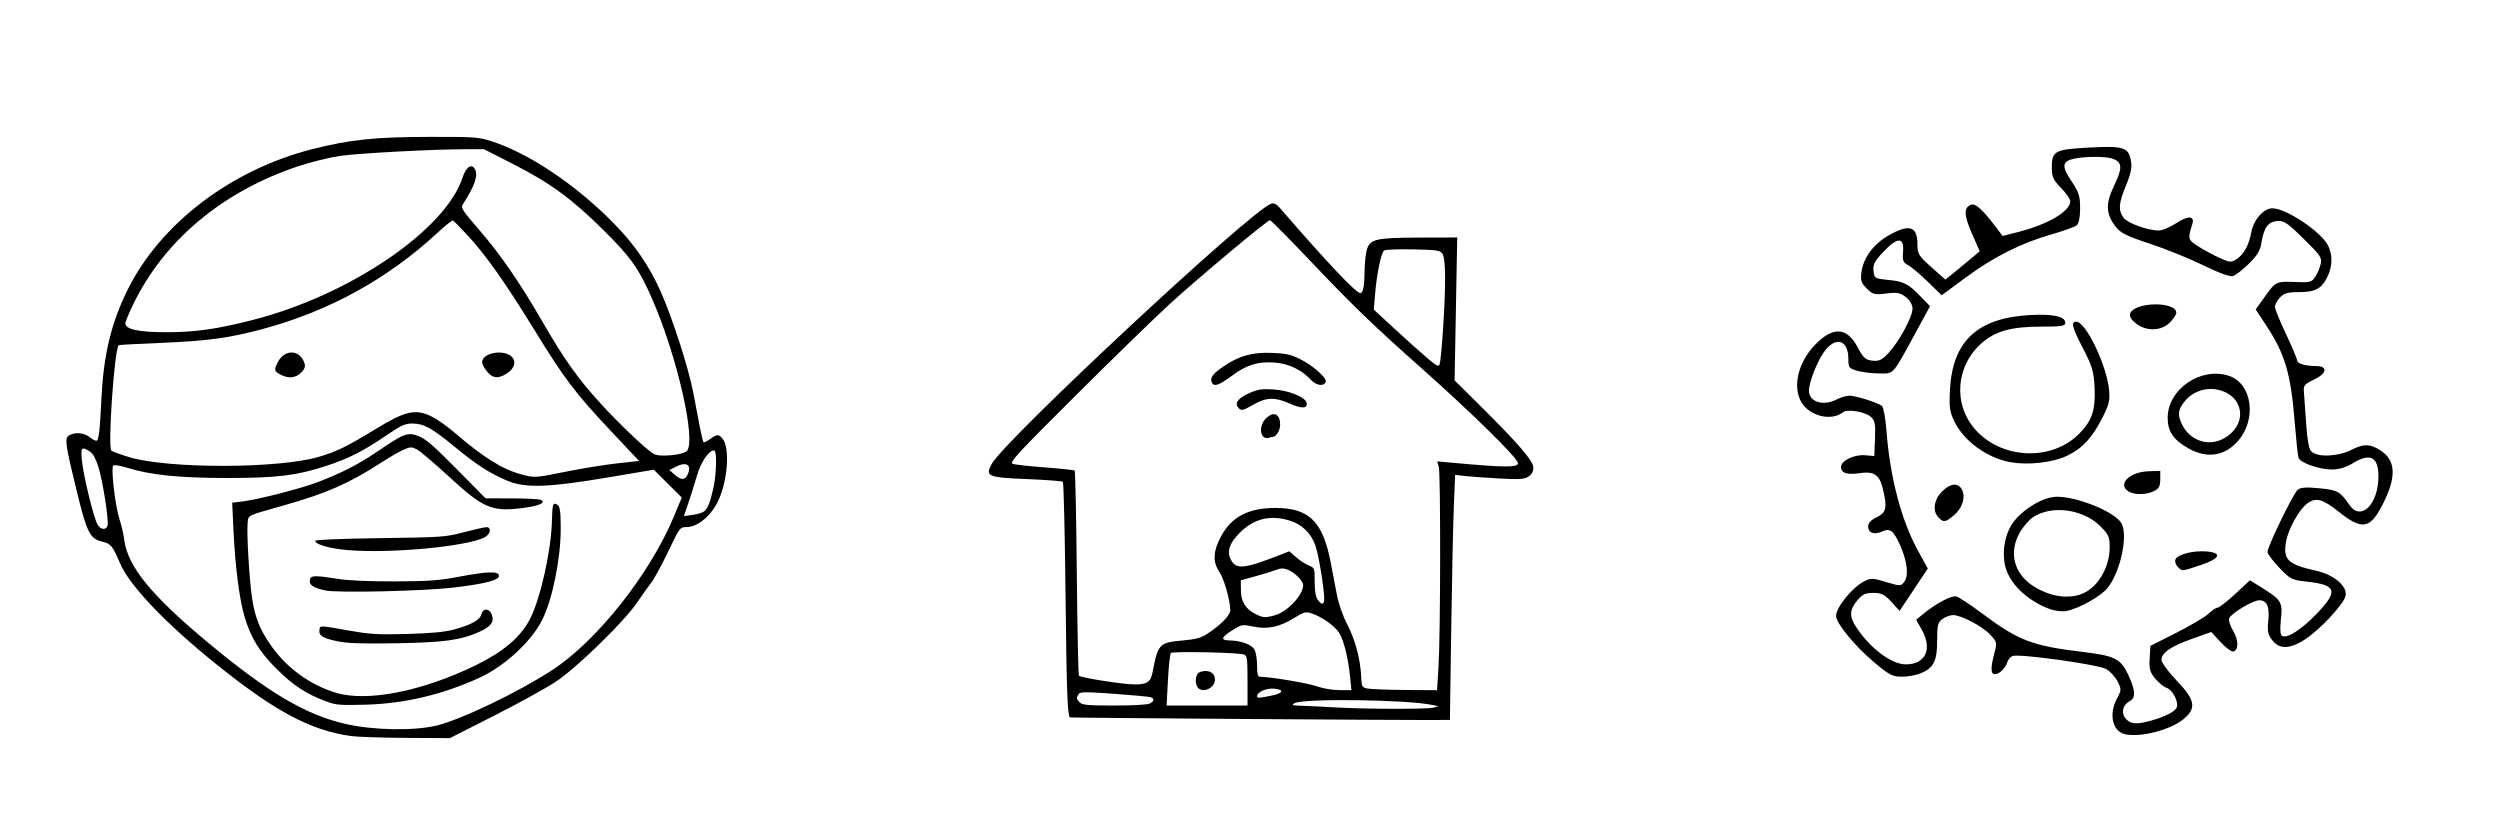 <?xml version="1.0" encoding="UTF-8" standalone="no"?>
<!-- Created with Inkscape (http://www.inkscape.org/) -->

<svg
   xmlns:dc="http://purl.org/dc/elements/1.1/"
   xmlns:cc="http://creativecommons.org/ns#"
   xmlns:rdf="http://www.w3.org/1999/02/22-rdf-syntax-ns#"
   xmlns:svg="http://www.w3.org/2000/svg"
   xmlns="http://www.w3.org/2000/svg"
   xmlns:sodipodi="http://sodipodi.sourceforge.net/DTD/sodipodi-0.dtd"
   xmlns:inkscape="http://www.inkscape.org/namespaces/inkscape"
   width="630"
   height="210"
   viewBox="0 0 630 210"
   id="svg8124"
   version="1.1"
   inkscape:version="0.91 r13725"
   sodipodi:docname="dominika-change.svg">
  <defs
     id="defs8126" />
  <sodipodi:namedview
     id="base"
     pagecolor="#ffffff"
     bordercolor="#666666"
     borderopacity="1.0"
     inkscape:pageopacity="0.0"
     inkscape:pageshadow="2"
     inkscape:zoom="0.51939372"
     inkscape:cx="435.70322"
     inkscape:cy="196.8951"
     inkscape:document-units="px"
     inkscape:current-layer="layer1"
     showgrid="false"
     units="px"
     inkscape:window-width="1440"
     inkscape:window-height="778"
     inkscape:window-x="0"
     inkscape:window-y="1"
     inkscape:window-maximized="1" />
  <g
     inkscape:label="Layer 1"
     inkscape:groupmode="layer"
     id="layer1"
     transform="translate(0,-842.362)">
    <path
       style="fill:#000000"
       d="m 88.381,1027.841 c -10.19,-1.454 -19.144,-6.242 -33.932,-18.142 -12.686,-10.209 -21.769,-19.726 -24.162,-25.316 -1.934,-4.517 -2.325,-4.991 -4.569,-5.537 -3.067,-0.745 -3.819,-2.243 -6.366,-12.677 -2.961,-12.131 -3.136,-13.455 -1.871,-14.132 1.521,-0.814 3.692,-0.625 5.046,0.44 0.676,0.532 1.453,0.967 1.728,0.967 0.622,0 0.919,-2.392 1.291,-10.376 0.52,-11.174 2.432,-19.205 6.566,-27.587 8.256,-16.738 26.149,-30.37 46.666,-35.551 9.469,-2.391 15.57,-3.034 29.181,-3.071 11.428,-0.032 12.574,0.044 15.711,1.034 9.395,2.966 21.172,10.812 30.758,20.491 5.351,5.403 9.094,10.804 12.027,17.355 2.922,6.527 7.031,19.23 8.221,25.421 0.558,2.901 1.32,6.88 1.694,8.842 0.374,1.962 0.785,3.671 0.912,3.799 0.128,0.128 0.877,-0.226 1.664,-0.787 1.739,-1.239 2.128,-1.26 3.089,-0.174 2.01,2.274 1.359,10.965 -1.205,16.073 -1.837,3.661 -5.129,6.284 -7.885,6.284 -1.591,0 -1.655,0.086 -4.559,6.163 -1.62,3.39 -3.548,6.925 -4.286,7.855 -0.738,0.931 -2.285,3.106 -3.438,4.834 -3.231,4.843 -15.36,16.667 -20.676,20.155 -2.457,1.613 -9.451,5.46 -15.54,8.55 l -11.072,5.617 -11.047,-0.059 c -6.076,-0.033 -12.352,-0.245 -13.948,-0.473 z m 21.675,-2.648 c 6.212,-1.518 20.568,-8.408 29.083,-13.958 11.285,-7.355 24.642,-24.207 30.672,-38.696 l 1.994,-4.791 -3.523,-3.511 -3.523,-3.511 -11.602,1.959 c -14.953,2.525 -20.809,2.72 -25.272,0.839 -4.481,-1.888 -7.845,-4.051 -13.266,-8.532 -5.767,-4.766 -7.826,-5.9 -10.718,-5.9 -1.863,0 -2.788,0.427 -6.666,3.075 -5.658,3.863 -9.444,5.779 -15.019,7.6 -7.516,2.456 -12.345,3.044 -25.016,3.048 -12.062,0.004 -19.268,-0.74 -25.27,-2.608 -1.688,-0.525 -3.175,-0.749 -3.412,-0.513 -0.607,0.607 0.541,10.345 1.595,13.53 0.491,1.483 1.022,3.767 1.181,5.075 0.823,6.775 6.778,14.083 21.316,26.157 14.96,12.425 24.387,18.003 34.312,20.305 7.07,1.64 17.397,1.832 23.133,0.43 z m -27.591,-5.977 c -5.211,-1.918 -8.55,-4.084 -12.704,-8.238 -4.497,-4.497 -6.529,-7.811 -8.159,-13.302 -1.28,-4.315 -2.336,-12.564 -2.759,-21.568 l -0.332,-7.066 2.85,-0.349 c 3.697,-0.453 14.538,-3.242 18.561,-4.774 6.097,-2.322 10.445,-4.552 15.227,-7.806 6.735,-4.584 7.557,-4.889 10.346,-3.845 1.738,0.65 3.82,2.45 9.549,8.255 l 7.327,7.424 6.692,0.007 c 3.681,0.004 6.974,0.186 7.319,0.405 1.186,0.752 -0.597,1.514 -4.765,2.037 -7.691,0.964 -9.822,0.051 -18.482,-7.924 -3.644,-3.356 -7.276,-6.437 -8.07,-6.848 -1.305,-0.675 -1.62,-0.674 -3.252,0.008 -0.994,0.415 -3.77,2.023 -6.17,3.574 -7.698,4.973 -13.5,7.51 -23.941,10.467 -9.755,2.763 -9.056,2.428 -9.295,4.459 -0.282,2.388 0.424,14.4 1.113,18.945 0.746,4.922 1.964,7.962 4.813,12.019 3.958,5.636 9.899,9.936 16.389,11.863 7.896,2.344 21.776,-0.401 35.177,-6.958 6.911,-3.381 11.196,-7.003 13.563,-11.463 2.681,-5.052 5.456,-17.376 5.632,-25.011 0.081,-3.512 0.237,-4.34 0.793,-4.212 1.207,0.278 1.412,1.171 1.419,6.182 0.011,7.625 -2.077,17.911 -4.7,23.146 -2.68,5.348 -9.459,11.609 -15.65,14.452 -9.332,4.286 -18.894,6.566 -28.709,6.846 -6.297,0.18 -7.584,0.085 -9.783,-0.725 z m 2.609,-15.249 c -3.757,-0.78 -4.778,-1.42 -4.571,-2.864 0.168,-1.174 -0.158,-1.182 7.637,0.191 5.195,0.915 7.229,1.032 14.502,0.828 5.843,-0.163 9.432,-0.496 11.602,-1.075 4.426,-1.182 6.693,-2.423 7.054,-3.86 0.405,-1.616 2.006,-1.593 2.626,0.037 0.688,1.81 -0.169,3.017 -3.075,4.331 -4.717,2.134 -8.927,2.715 -21.108,2.913 -8.546,0.139 -12.179,0.015 -14.668,-0.502 z m -3.075,-12.805 c -3.018,-0.649 -4.093,-1.357 -3.919,-2.582 0.179,-1.255 1.045,-1.295 7.16,-0.326 2.56,0.406 7.935,0.638 14.261,0.617 8.437,-0.029 11.132,-0.22 15.953,-1.134 7.327,-1.389 10.072,-1.484 10.294,-0.355 0.225,1.144 -3.33,2.088 -11.502,3.052 -7.506,0.886 -29.23,1.376 -32.245,0.728 z m 5.594,-10.18 c -4.574,-0.398 -8.154,-1.42 -8.154,-2.327 0,-0.278 6.465,-0.547 16.315,-0.68 15.708,-0.212 16.495,-0.268 21.149,-1.492 2.659,-0.7 5.215,-1.275 5.68,-1.278 1.362,-0.009 1.02,1.814 -0.483,2.582 -4.55,2.323 -23.924,4.117 -34.507,3.196 z m -60.511,-6.095 c 0.418,-1.088 -1.123,-11.091 -2.29,-14.87 -0.639,-2.068 -1.342,-3.337 -2.14,-3.86 -2.083,-1.365 -2.352,-1.061 -2.011,2.271 0.41,3.998 3.051,14.771 3.963,16.163 0.839,1.28 2.045,1.424 2.478,0.296 z m 150.369,-3.657 c 0.909,-0.754 1.537,-2.349 2.338,-5.941 0.794,-3.557 0.894,-9.427 0.161,-9.427 -1.337,0 -3.321,2.914 -4.309,6.332 -0.569,1.968 -1.544,5.073 -2.166,6.901 l -1.131,3.322 2.202,-0.302 c 1.211,-0.166 2.518,-0.564 2.905,-0.886 z m -4.158,-9.294 c 1.119,-2.456 -0.318,-3.338 -3.095,-1.902 l -1.523,0.788 1.332,1.146 c 1.696,1.459 2.611,1.45 3.286,-0.032 z M 142.73,961.198 c 3.874,-0.787 9.58,-1.712 12.679,-2.054 l 5.634,-0.623 -7.211,-7.665 c -8.869,-9.427 -11.619,-13.066 -19.197,-25.4 -7.209,-11.734 -12.146,-18.733 -16.691,-23.661 -1.877,-2.035 -3.588,-3.773 -3.802,-3.863 -0.214,-0.089 -1.964,1.299 -3.89,3.084 -12.617,11.702 -27.519,19.873 -44.433,24.361 -8.297,2.202 -13.647,2.921 -25.215,3.39 -5.805,0.235 -10.623,0.5 -10.705,0.588 -1.08,1.154 -2.774,25.627 -1.839,26.562 0.23,0.23 2.258,0.971 4.508,1.648 9.807,2.948 37.429,2.921 47.674,-0.047 4.485,-1.299 7.249,-2.649 14.425,-7.042 7.553,-4.624 10.114,-5.175 14.27,-3.07 1.317,0.667 3.865,2.478 5.664,4.024 7.211,6.199 11.978,9.184 16.692,10.454 3.461,0.932 3.482,0.931 11.439,-0.686 z M 70.616,936.732 c -1.532,-0.831 -1.599,-1.183 -0.599,-3.117 1.757,-3.398 5.654,-3.187 6.736,0.364 0.242,0.793 0.006,1.403 -0.888,2.296 -1.386,1.386 -3.239,1.547 -5.249,0.457 z m 52.13,-0.727 c -0.688,-0.818 -1.251,-1.893 -1.251,-2.39 0,-2.23 5.082,-3.294 7.27,-1.522 1.472,1.192 0.974,3.169 -1.12,4.445 -2.179,1.329 -3.448,1.19 -4.899,-0.534 z m 50.397,19.95 c 2.266,-2.856 -2.508,-23.754 -8.673,-37.968 -3.432,-7.913 -5.387,-10.688 -12.478,-17.717 -7.932,-7.862 -13.421,-11.859 -22.893,-16.674 l -7.139,-3.629 -4.47,0 c -8.373,0 -27.163,1.004 -31.942,1.707 -2.621,0.385 -7.32,1.555 -10.441,2.598 -19.075,6.378 -33.758,18.683 -41.555,34.826 -1.085,2.246 -1.972,4.378 -1.972,4.738 0,1.524 3.382,2.255 10.393,2.245 7.332,-0.01 12.706,-0.779 21.87,-3.128 24.332,-6.238 48.503,-22.686 52.743,-35.891 0.818,-2.548 2.179,-3.53 3.03,-2.187 0.977,1.541 0.123,4.138 -2.936,8.923 -0.605,0.946 -0.305,1.421 4.135,6.561 5.316,6.153 10.235,13.3 15.91,23.116 5.456,9.438 8.801,14.156 14.439,20.365 4.773,5.257 11.543,11.691 13.595,12.922 1.417,0.85 7.537,0.262 8.383,-0.805 z m 138.573,67.578 c -23.131,-0.162 -42.086,-0.335 -42.121,-0.386 -0.608,-0.859 -0.815,-6.765 -1.076,-30.627 -0.17,-15.598 -0.473,-28.523 -0.672,-28.722 -0.199,-0.199 -4.186,-0.514 -8.86,-0.699 -10.058,-0.399 -10.742,-0.679 -9.139,-3.736 3.084,-5.88 65.585,-64.114 70.479,-65.667 0.742,-0.235 1.321,0.052 2.238,1.111 11.908,13.753 19.148,21.415 20.234,21.415 0.712,0 1.048,-1.797 1.086,-5.801 0.019,-1.994 0.294,-4.387 0.611,-5.318 0.858,-2.515 2.373,-2.841 13.343,-2.873 l 9.382,-0.027 -0.333,18.007 -0.333,18.007 6.103,6.043 c 9.928,9.83 13.748,14.258 13.748,15.937 0,1.014 -0.367,1.684 -1.234,2.252 -1.063,0.697 -2.084,0.763 -7.372,0.482 -3.376,-0.179 -7.256,-0.457 -8.622,-0.616 l -2.484,-0.29 -0.327,7.916 c -0.18,4.354 -0.476,18.249 -0.658,30.878 l -0.332,22.962 -5.801,0.023 c -3.191,0.013 -24.726,-0.11 -47.858,-0.272 z m 49.55,-2.853 1.209,-0.346 -1.45,-0.312 c -6.353,-1.367 -32.641,-1.711 -34.807,-0.456 -0.824,0.477 -0.575,0.572 1.693,0.64 1.462,0.045 5.269,0.23 8.46,0.413 7.841,0.45 23.402,0.488 24.896,0.06 z m -71.513,-1.025 c 1.097,-0.587 1.205,-1.226 0.27,-1.585 -0.366,-0.14 -4.515,-0.531 -9.221,-0.868 -7.381,-0.528 -8.616,-0.517 -8.995,0.083 -0.608,0.96 -0.568,1.238 0.305,2.111 0.629,0.629 2.129,0.76 8.733,0.76 4.572,0 8.372,-0.213 8.909,-0.5 z m 24.622,-5.732 c 0,-5.472 -0.103,-6.278 -0.846,-6.603 -1.218,-0.533 -18.016,-0.89 -18.479,-0.392 -0.213,0.23 -0.54,3.3 -0.727,6.822 l -0.339,6.405 10.195,0 10.195,0 0,-6.233 z m -12.472,1.785 c -0.319,-0.319 -0.58,-1.146 -0.58,-1.837 0,-0.691 0.261,-1.518 0.58,-1.837 0.319,-0.319 1.146,-0.58 1.837,-0.58 1.528,0 2.417,0.808 2.417,2.197 0,2.037 -2.881,3.43 -4.254,2.057 z m 18.451,1.96 c 3.095,-0.622 3.401,-1.538 0.594,-1.774 -1.801,-0.151 -4.156,0.9 -4.156,1.855 0,0.597 0.211,0.592 3.562,-0.081 z m 19.878,-4.643 c -0.476,-4.796 -1.572,-9.248 -2.742,-11.14 -1.1,-1.78 -4.35,-4.085 -6.987,-4.955 -1.462,-0.483 -1.864,-0.375 -4.397,1.176 -3.747,2.295 -6.649,2.901 -10.287,2.15 -2.757,-0.569 -2.886,-0.548 -5.119,0.835 -2.991,1.854 -3.231,2.617 -0.837,2.665 2.988,0.059 5.638,1.065 6.31,2.393 0.333,0.657 0.608,2.446 0.612,3.975 0.006,2.102 0.178,2.78 0.707,2.78 2.535,0 12.082,1.599 14.285,2.392 1.555,0.56 3.929,0.965 5.719,0.975 l 3.06,0.018 -0.324,-3.263 z m 22.28,-2.9 c 0.504,-8.236 0.549,-48.333 0.057,-50.102 l -0.389,-1.398 3.773,0.345 c 13.358,1.222 16.602,1.241 16.566,0.101 -0.04,-1.281 -11.626,-12.668 -24.644,-24.221 -11.745,-10.423 -17.014,-15.506 -27.286,-26.325 -5.573,-5.869 -10.323,-10.671 -10.556,-10.671 -0.684,0 -17.871,14.367 -25.236,21.095 -3.722,3.401 -14.381,13.767 -23.687,23.036 -14.768,14.71 -16.794,16.903 -15.935,17.245 0.541,0.216 4.215,0.628 8.164,0.916 3.949,0.288 7.313,0.657 7.476,0.819 0.163,0.162 0.404,11.789 0.537,25.836 0.133,14.048 0.376,25.675 0.54,25.839 0.524,0.523 11.203,2.192 14.049,2.196 3.118,0 4.025,-0.605 4.49,-3.013 1.405,-7.279 1.634,-7.518 7.72,-8.073 3.27,-0.298 4.537,-0.646 6.091,-1.675 3.473,-2.298 5.784,-4.667 5.784,-5.929 0,-2.428 -1.564,-7.928 -2.753,-9.68 -1.719,-2.533 -1.594,-5.156 0.426,-8.945 2.626,-4.926 6.891,-7.156 13.689,-7.156 8.534,0 11.974,3.411 13.969,13.852 0.399,2.086 1.072,5.604 1.496,7.817 0.491,2.559 1.464,5.371 2.674,7.722 2.01,3.907 3.296,8.744 3.493,13.146 0.113,2.522 0.191,2.67 1.569,2.964 0.798,0.17 5.072,0.335 9.499,0.367 l 8.048,0.058 0.377,-6.163 z m -44.163,-57.733 c -0.985,-0.985 -0.688,-3.245 0.596,-4.528 1.974,-1.974 3.648,-1.27 3.648,1.534 0,1.465 -1.011,3.08 -1.929,3.08 -0.225,0 -0.705,0.114 -1.067,0.252 -0.362,0.139 -0.923,-0.014 -1.248,-0.338 z m -6.366,-7.376 c -0.927,-1.117 0.141,-2.434 2.957,-3.646 2.092,-0.9 3.147,-1.053 6.011,-0.869 3.862,0.248 8.059,1.961 8.324,3.397 0.266,1.437 -1.272,1.502 -4.222,0.178 -3.717,-1.668 -5.857,-1.625 -9.061,0.183 -2.934,1.656 -3.218,1.709 -4.009,0.756 z m -6.644,-6.381 c -0.432,-1.125 0.32,-2.128 2.914,-3.89 4.02,-2.73 7.224,-3.64 12.164,-3.457 3.604,0.134 4.834,0.399 7.165,1.544 3.172,1.558 6.818,4.765 6.503,5.72 -0.413,1.252 -2.38,1.011 -3.72,-0.457 -2.263,-2.478 -5.56,-4.076 -8.974,-4.35 -4.341,-0.348 -7.158,0.502 -10.93,3.298 -3.386,2.51 -4.622,2.894 -5.122,1.592 z m 15.958,58.765 c 3.136,-0.871 7.096,-5.104 7.096,-7.585 0,-1.101 -2.183,-3.257 -3.988,-3.939 -0.941,-0.356 -1.718,-0.343 -2.659,0.043 -0.731,0.3 -3.07,1.025 -5.197,1.612 l -3.867,1.067 0.02,2.477 c 0.024,2.897 1.128,4.716 3.64,5.997 1.93,0.984 2.465,1.02 4.955,0.328 z m 12.405,-4.195 c -0.017,-2.599 -1.413,-11.034 -2.206,-13.338 -1.077,-3.126 -3.447,-5.413 -6.57,-6.341 -4.939,-1.467 -8.939,-0.47 -12.533,3.124 -2.545,2.545 -3.252,4.593 -2.283,6.61 1.302,2.71 3.269,2.538 12.549,-1.096 l 2.242,-0.878 1.651,1.45 c 0.908,0.797 2.347,1.738 3.196,2.09 1.534,0.635 1.545,0.664 1.545,4.099 0,2.349 0.242,3.804 0.753,4.534 1.017,1.452 1.666,1.352 1.656,-0.255 z m 29.941,-67.857 c 0.742,-11.268 0.685,-17.904 -0.163,-19.065 -0.612,-0.838 -1.403,-0.953 -7.372,-1.077 -3.677,-0.076 -6.962,0.048 -7.298,0.275 -0.755,0.51 -1.858,5.81 -2.29,11.005 l -0.324,3.89 4.997,4.621 c 2.748,2.541 6.411,5.833 8.139,7.314 2.702,2.316 3.188,2.571 3.466,1.824 0.178,-0.478 0.558,-4.432 0.845,-8.787 z"
       id="path5900"
       inkscape:connector-curvature="0" />
    <path
       style="fill:#000000"
       d="m 535.539,1027.394 c -3.193,-0.686 -4.19,-5.033 -2.065,-8.999 1.143,-2.132 1.151,-2.345 0.155,-4.318 -0.576,-1.141 -1.885,-2.55 -2.911,-3.129 -2.016,-1.139 -21.909,-3.903 -23.554,-3.272 -0.516,0.198 -1.107,0.892 -1.313,1.541 -0.495,1.56 -2.027,3.053 -3.134,3.053 -1.084,0 -1.126,-1.576 -0.14,-5.261 0.722,-2.7 0.686,-2.86 -1.087,-4.747 -1.979,-2.107 -7.263,-4.886 -9.307,-4.896 -0.693,0 -1.881,0.429 -2.64,0.961 -1.21,0.848 -1.381,1.522 -1.381,5.453 0,5.144 -0.871,6.896 -4.099,8.245 -1.14,0.476 -3.288,0.866 -4.774,0.866 -2.386,0 -3.202,-0.422 -7.015,-3.632 -4.844,-4.077 -9.583,-9.845 -9.583,-11.663 0,-2.189 4.014,-7.141 7.09,-8.746 1.64,-0.856 2.154,-0.84 5.511,0.177 3.624,1.097 3.721,1.096 4.607,-0.087 1.133,-1.512 0.73,-5.103 -1.015,-9.049 -1.694,-3.83 -2.566,-4.511 -4.59,-3.589 -2,0.911 -3.526,0.35 -3.526,-1.296 0,-0.842 0.735,-1.622 2.174,-2.309 2.447,-1.167 2.709,-2.481 1.474,-7.386 -0.843,-3.348 -2.237,-4.242 -5.786,-3.71 -3.186,0.478 -4.696,-0.026 -4.696,-1.566 0,-1.589 3.317,-3.187 6.11,-2.944 l 2.277,0.198 0.18,-4.385 c 0.152,-3.709 -0.008,-4.555 -1.039,-5.488 -1.449,-1.311 -5.947,-2.045 -7.056,-1.151 -2.839,2.288 -8.291,1.003 -10.396,-2.45 -2.361,-3.873 -0.944,-10.047 3.331,-14.508 4.517,-4.715 8.044,-4.552 10.749,0.495 1.502,2.802 2.035,3.287 3.799,3.456 1.697,0.163 2.413,-0.197 4.141,-2.083 2.654,-2.898 5.921,-8.992 5.921,-11.046 0,-0.972 -0.642,-2.081 -1.674,-2.893 -1.418,-1.115 -2.174,-1.255 -4.931,-0.91 -2.977,0.372 -3.4,0.264 -4.924,-1.26 -1.416,-1.416 -1.617,-2.041 -1.334,-4.149 0.48,-3.581 3.046,-7.052 6.808,-9.209 5.229,-2.999 7.299,-2.366 7.299,2.231 0,2.403 0.293,2.883 3.514,5.753 l 3.514,3.132 2.233,-1.794 c 1.228,-0.986 3.178,-2.594 4.332,-3.572 l 2.099,-1.778 -1.977,-4.505 c -2.033,-4.631 -2.079,-6.503 -0.179,-7.232 1.082,-0.415 2.946,1.288 6.361,5.813 l 1.568,2.078 4.023,-1.03 c 7.482,-1.916 13.031,-5.214 13.031,-7.747 0,-0.519 -1.048,-2.017 -2.33,-3.33 -1.98,-2.028 -2.33,-2.797 -2.33,-5.129 0,-4.187 0.739,-4.585 9.369,-5.049 8.681,-0.467 9.938,-0.078 10.566,3.269 0.317,1.688 0.019,3.21 -1.216,6.217 -1.88,4.577 -2.018,6.24 -0.68,8.15 0.982,1.403 6.089,3.264 8.942,3.259 0.878,-0.002 2.822,-0.817 4.322,-1.811 3.014,-2 4.768,-1.918 4.107,0.191 -1.192,3.806 -1.149,3.955 1.634,5.712 1.481,0.935 3.903,2.235 5.382,2.889 2.482,1.098 2.807,1.114 4.192,0.206 1.786,-1.17 3.07,-3.531 3.643,-6.7 0.572,-3.16 3.116,-6.075 5.302,-6.075 3.474,0 12.201,5.81 14.025,9.337 1.203,2.325 1.17,5.174 -0.091,7.83 -1.457,3.07 -3.063,3.955 -7.177,3.955 -2.867,0 -3.813,0.266 -4.832,1.36 -0.697,0.748 -1.265,1.796 -1.264,2.33 9.3e-4,0.534 1.258,3.626 2.793,6.872 1.534,3.246 2.791,6.219 2.793,6.606 0.003,0.837 2.023,1.45 4.817,1.462 3.032,0.013 2.69,1.903 -0.621,3.441 -2.174,1.01 -2.614,1.5 -2.492,2.78 0.082,0.854 0.333,4.44 0.558,7.968 0.271,4.256 0.707,6.713 1.294,7.3 1.571,1.571 6.745,1.361 10.229,-0.416 2.954,-1.507 4.52,-1.493 7.039,0.064 4.078,2.521 4.319,6.685 0.788,13.644 -3.215,6.337 -5.19,6.663 -11.235,1.85 -3.971,-3.161 -5.647,-3.596 -7.788,-2.018 -2.152,1.586 -4.92,6.642 -5.419,9.899 -0.668,4.364 0.557,5.486 7.751,7.1 4.452,0.999 7.878,3.984 7.285,6.348 -0.544,2.169 -6.531,8.563 -10.256,10.953 -3.813,2.446 -6.357,2.511 -8.18,0.209 -1.115,-1.408 -1.297,-2.259 -1.035,-4.841 0.371,-3.659 -0.318,-5.255 -2.271,-5.255 -1.61,0 -7.114,3.31 -7.597,4.568 -0.178,0.464 0.271,1.851 0.997,3.083 1.403,2.377 1.451,4.812 0.104,5.255 -0.447,0.147 -1.889,-0.898 -3.204,-2.322 l -2.391,-2.59 -4.751,1.687 c -5.444,1.933 -7.789,3.537 -7.789,5.328 0,0.688 1.724,3.046 3.831,5.241 4.684,4.878 5.051,6.911 1.744,9.671 -3.286,2.743 -10.766,4.693 -14.733,3.841 z m 6.362,-3.383 c 3.835,-1.045 6.429,-2.427 6.689,-3.564 0.343,-1.502 -1.198,-4.299 -2.617,-4.75 -0.672,-0.213 -1.947,-1.249 -2.832,-2.301 -1.352,-1.607 -1.58,-2.422 -1.425,-5.092 l 0.185,-3.179 6.523,-3.296 c 3.588,-1.813 7.237,-3.979 8.11,-4.815 0.873,-0.835 1.905,-1.519 2.294,-1.519 0.389,0 2.383,-1.552 4.432,-3.449 l 3.725,-3.449 2.678,1.662 c 5.257,3.261 5.594,3.793 5.133,8.095 -0.269,2.513 -0.177,3.965 0.269,4.241 1.24,0.766 4.882,-1.549 8.712,-5.538 5.549,-5.779 5.087,-7.303 -2.459,-8.118 -3.781,-0.408 -4.174,-0.608 -6.959,-3.532 -1.623,-1.705 -2.951,-3.483 -2.951,-3.953 0,-1.364 6.514,-14.765 7.615,-15.666 0.743,-0.608 2.152,-0.705 5.479,-0.377 4.591,0.452 5.206,0.796 7.592,4.242 2.871,4.147 7.271,-0.221 7.271,-7.219 0,-4.978 -2.085,-6.033 -6.523,-3.3 -1.546,0.952 -3.441,1.538 -5.015,1.55 -3.316,0.025 -8.205,-1.668 -8.608,-2.981 -0.175,-0.571 -0.601,-4.587 -0.948,-8.926 -0.974,-12.191 -2.426,-17.155 -7.101,-24.273 l -2.735,-4.165 2.453,-3.426 c 2.62,-3.659 2.708,-3.697 8.078,-3.462 3.099,0.136 3.632,-0.02 4.462,-1.303 0.518,-0.801 1.138,-2.25 1.376,-3.22 0.393,-1.596 -0.014,-2.203 -4.302,-6.407 -4.17,-4.089 -4.975,-4.621 -6.74,-4.449 -2.251,0.219 -3.307,1.751 -3.923,5.693 -0.272,1.739 -1.131,3.127 -3.15,5.09 -1.527,1.484 -3.312,2.868 -3.966,3.076 -0.755,0.24 -3.482,-0.747 -7.473,-2.705 -3.456,-1.695 -9.511,-4.144 -13.457,-5.442 -5.937,-1.953 -7.435,-2.702 -8.689,-4.346 -2.462,-3.227 -2.533,-5.774 -0.293,-10.419 2.096,-4.347 2.022,-5.736 -0.356,-6.64 -1.66,-0.631 -6.931,-0.649 -9.748,-0.034 -3.071,0.671 -3.234,1.889 -0.746,5.587 1.922,2.856 2.233,3.817 2.233,6.907 0,2.299 -0.309,3.845 -0.86,4.303 -0.473,0.393 -3.338,1.424 -6.368,2.293 -7.683,2.203 -14.503,5.633 -21.597,10.861 l -6.067,4.472 -3.522,-3.432 c -1.937,-1.888 -4.173,-3.765 -4.968,-4.172 -1.225,-0.626 -1.415,-1.135 -1.242,-3.319 0.298,-3.77 -1.324,-3.813 -4.855,-0.128 -2.281,2.381 -2.744,3.252 -2.587,4.87 0.185,1.905 0.306,1.982 3.608,2.301 4.035,0.389 5.12,0.939 8.269,4.19 l 2.367,2.443 -3.514,6.459 c -6.038,11.097 -5.512,10.497 -9.192,10.493 -1.766,-0.002 -4.259,-0.295 -5.541,-0.65 -2.165,-0.601 -2.33,-0.813 -2.33,-2.984 0,-5.074 -3.454,-5.858 -6.374,-1.446 -1.7,2.569 -3.566,7.493 -3.566,9.41 0,2.866 3.616,3.99 7.06,2.193 0.979,-0.51 2.397,-0.928 3.151,-0.928 1.555,0 7.135,1.76 8.192,2.583 0.383,0.299 0.896,3.125 1.138,6.28 0.903,11.752 3.728,22.509 7.921,30.161 l 2.49,4.545 -3.549,5.332 -3.549,5.332 -2.077,-2.267 c -1.72,-1.878 -2.5,-2.267 -4.538,-2.267 -1.986,0 -2.772,0.369 -4.07,1.911 -1.913,2.274 -2.022,3.956 -0.416,6.475 3.446,5.408 8.986,9.629 12.638,9.629 5.022,0 6.794,-3.851 4.031,-8.76 l -1.398,-2.483 1.663,-1.368 c 3.452,-2.838 7.325,-4.874 8.539,-4.489 0.665,0.211 3.662,2.213 6.662,4.449 8.998,6.709 12.408,7.992 25.38,9.549 7.843,0.941 9.325,1.705 11.224,5.782 1.817,3.903 1.905,5.763 0.311,6.615 -1.781,0.954 -2.214,3.001 -0.934,4.416 1.234,1.364 2.627,1.48 6.172,0.514 z M 516.668,995.888 c -5.34,-1.925 -9.753,-5.91 -11.115,-10.038 -1.202,-3.643 -0.507,-8.596 1.636,-11.654 2.437,-3.478 7.748,-6.657 11.12,-6.657 5.202,0 14.339,3.691 16.211,6.548 1.838,2.805 -0.003,11.938 -3.284,16.294 -1.588,2.108 -7.216,5.309 -10.457,5.949 -1.025,0.202 -2.875,0 -4.111,-0.443 z m 9.392,-4.598 c 3.26,-2.059 5.558,-6.563 5.578,-10.932 0.012,-2.681 -0.254,-3.291 -2.344,-5.381 -4.358,-4.358 -12.346,-5.408 -17.027,-2.238 -1.076,0.729 -2.628,2.583 -3.45,4.12 -2.78,5.205 -1.047,10.646 4.36,13.685 4.623,2.598 9.502,2.881 12.883,0.746 z m 22.746,-6.062 c -0.522,-0.522 -0.793,-1.359 -0.601,-1.858 0.485,-1.264 4.34,-2.296 7.675,-2.054 4.215,0.306 3.683,1.769 -1.242,3.419 -4.972,1.665 -4.684,1.641 -5.831,0.493 z m -60.287,-12.451 c -1.583,-1.583 -1.21,-4.476 0.84,-6.526 2.127,-2.127 4.075,-2.335 5.037,-0.537 1.005,1.879 0.149,4.681 -1.977,6.47 -2.184,1.837 -2.594,1.9 -3.9,0.594 z m 47.947,-6.528 c -3.011,-1.754 0.078,-4.96 4.941,-5.128 l 2.98,-0.103 0,2.156 c 0,1.676 -0.346,2.331 -1.553,2.942 -1.863,0.943 -4.87,1.006 -6.368,0.133 z m -29.752,-7.401 c -5.912,-1.031 -11.801,-5.297 -14.224,-10.304 -1.165,-2.406 -1.33,-3.593 -1.102,-7.914 0.647,-12.276 6.857,-18.112 20.074,-18.869 5.919,-0.339 9.008,0.335 9.008,1.967 0,0.785 -1.048,0.947 -6.1,0.947 -7.397,0 -11.402,1.083 -14.818,4.007 -6.716,5.749 -7.482,15.587 -1.713,22.003 6.693,7.445 19.159,7.936 26.067,1.027 3.307,-3.307 4.211,-6.037 3.919,-11.83 -0.198,-3.913 -0.608,-5.294 -2.861,-9.628 -2.805,-5.397 -3.167,-6.822 -1.73,-6.822 2.373,0 7.593,10.815 8.238,17.072 0.279,2.699 0.039,3.745 -1.605,7.002 -2.603,5.156 -5.121,7.881 -8.974,9.709 -3.624,1.72 -9.681,2.417 -14.179,1.633 z m 44.818,-3.473 c -3.829,-2.156 -5.281,-4.277 -5.281,-7.714 0,-7.216 8.341,-12.934 15.447,-10.589 5.754,1.899 7.08,10.706 2.442,16.218 -3.364,3.998 -7.884,4.745 -12.608,2.085 z m 8.673,-2.421 c 6.029,-3.118 5.657,-10.326 -0.631,-12.21 -3.244,-0.972 -6.774,0.067 -8.929,2.627 -1.826,2.17 -1.986,3.603 -0.684,6.12 2.033,3.931 6.451,5.424 10.244,3.463 z M 538.224,923.838 c -1.228,-0.983 -1.684,-1.786 -1.414,-2.491 1.13,-2.945 11.614,-3.083 11.614,-0.153 0,0.454 -0.737,1.562 -1.638,2.463 -2.176,2.176 -5.968,2.256 -8.562,0.181 z"
       id="path5308"
       inkscape:connector-curvature="0"
       sodipodi:nodetypes="cscscssscccscssssscsssssssscscsssssssssssssscsscssscsssssssscssssssssssscscsscsssssssssssssscscscsscccccscsscscsscsscssssssssscssscsscssssssssssssssssscssssssscscssssssssscccssscsscsssscccccsssscccssssssssssssssssssscsssssssssssssssssssssssssssssscsss" />
  </g>
</svg>
